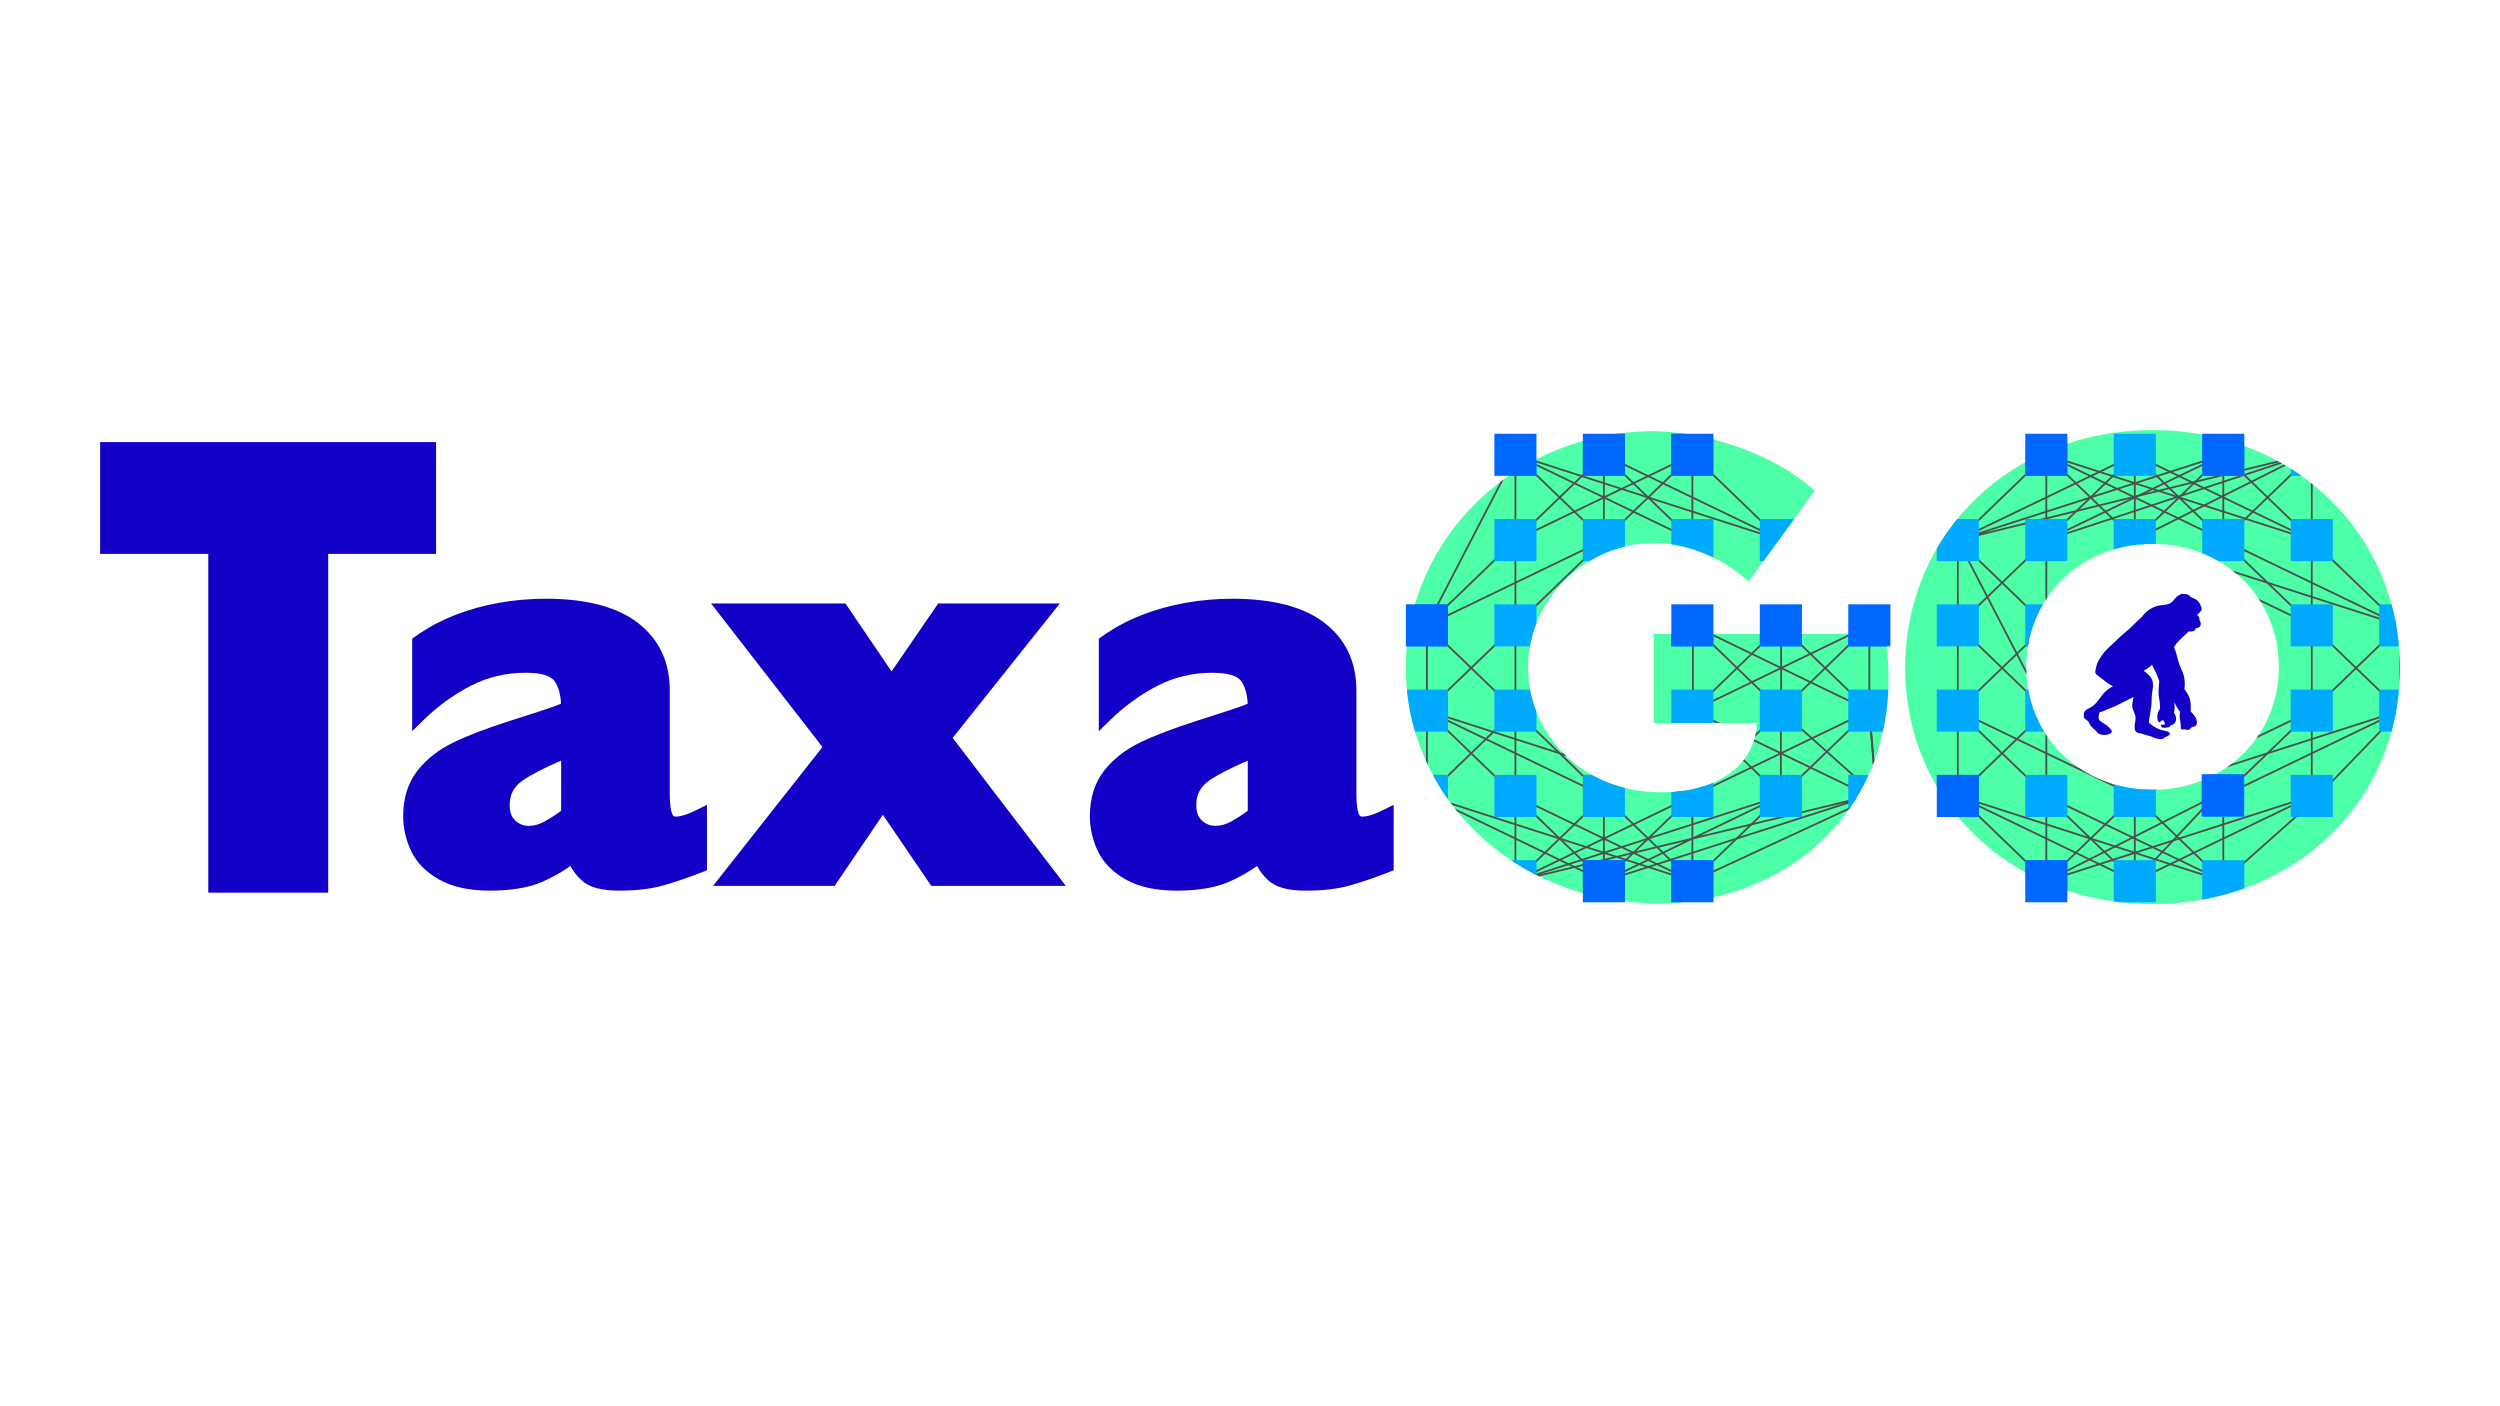 <?xml version="1.0" encoding="UTF-8"?>
<svg id="Layer_1" data-name="Layer 1" xmlns="http://www.w3.org/2000/svg" xmlns:xlink="http://www.w3.org/1999/xlink" viewBox="0 0 1366 768">
  <defs>
    <style>
      .cls-1 {
        clip-path: url(#clippath-1);
      }

      .cls-1, .cls-2, .cls-3, .cls-4 {
        fill: none;
      }

      .cls-5 {
        fill: #0af;
      }

      .cls-6 {
        fill: #0068ff;
      }

      .cls-7 {
        fill: #1300c6;
      }

      .cls-8 {
        fill: #4dffa6;
      }

      .cls-2, .cls-4 {
        stroke: #4d4d4d;
        stroke-miterlimit: 10;
      }

      .cls-3 {
        clip-path: url(#clippath);
      }

      .cls-4 {
        stroke-width: 1px;
      }
    </style>
    <clipPath id="clippath">
      <path class="cls-8" d="m1031.91,370.3c0,74.83-56.5,123.24-126.45,123.24-78.19,0-137.29-58.34-137.29-128.58s59.25-129.35,135.61-129.35c31.31.46,67.5,13.74,87.81,32.53l-36.19,49.63c-13.74-12.83-33.44-21.07-51.62-21.07-36.65,0-68.87,30.08-68.87,68.11,0,34.51,27.64,68.11,73.15,68.11,29.78,0,51.01-14.36,51.92-37.87h-56.35v-48.72h126.29c1.22,8.25,1.99,16.19,1.99,23.98Z"/>
    </clipPath>
    <clipPath id="clippath-1">
      <path class="cls-8" d="m1040.99,364.96c0-73.91,58.64-129.96,135.15-129.96s135.15,56.05,135.15,129.96-58.64,129.04-135.3,129.04-135-55.74-135-129.04Zm204.18-.46c0-38.03-29.93-67.35-69.03-67.35s-69.02,29.32-69.02,67.35,29.93,67.04,69.02,67.04,69.03-29.17,69.03-67.04Z"/>
    </clipPath>
  </defs>
  <path class="cls-7" d="m238.27,302.65h-58.95v185.09h-65.51v-185.09h-59.1v-61.09h183.56v61.09Z"/>
  <path class="cls-7" d="m380.95,442.41c-6.27,3.14-9.78,3.79-11.62,3.79-1.01,0-1.59-.24-2.11-1.59-.58-1.52-1.27-4.61-1.27-10.73v-56.72c0-15.57-5.9-27.99-17.54-36.92-11.34-8.69-28.24-13.1-50.23-13.1-8.55,0-17.11.75-25.46,2.22-8.37,1.48-16.52,3.75-24.23,6.76-7.76,3.04-15.07,6.99-21.73,11.77l-1.54,1.11v50.5l6.27-6.12c7.78-7.6,16.47-13.89,25.81-18.7,9.15-4.71,19.21-7.09,29.91-7.09,8.2,0,13.64,1.56,15.75,4.51,2.12,2.97,3.32,7.11,3.59,12.33-1.14.54-2.24,1-3.3,1.39-1.77.65-4.52,1.58-8.16,2.77-3.7,1.2-9.15,2.96-16.36,5.26-12.81,4.08-23.27,8.08-31.09,11.89-8.18,3.99-14.81,9.22-19.7,15.57-5.06,6.55-7.63,14.86-7.63,24.7,0,6.49,1.45,12.87,4.32,18.96,2.97,6.31,8.14,11.58,15.39,15.65,7.12,4,16.44,6.03,27.71,6.03s21.03-1.58,28.3-4.7c5.58-2.4,10.83-5.34,15.64-8.78,1.6,3,3.69,5.67,6.27,7.99,4.11,3.7,10.77,5.49,20.37,5.49s17.49-.97,24.24-2.88c6.53-1.85,13.74-4.32,21.41-7.33l2.34-.92v-35.77l-5.35,2.67Zm-74.34-26.8v27.39c-3.01,2.22-5.99,4.15-8.87,5.77-2.98,1.67-5.85,2.48-8.8,2.48s-5.24-.96-7.39-2.93c-2.06-1.88-3.06-4.67-3.06-8.53,0-5.6,2.27-9.93,6.95-13.21,4.62-3.25,11.73-6.94,21.17-10.97Z"/>
  <polygon class="cls-7" points="520.54 403.19 579.08 329.75 512.61 329.75 487.15 366.86 461.96 329.75 388.53 329.75 449.4 408.18 389.61 484.04 456.05 484.04 482.38 445.21 508.85 484.04 582.35 484.04 520.54 403.19"/>
  <path class="cls-7" d="m756.12,442.41c-6.27,3.14-9.78,3.8-11.62,3.8-1.01,0-1.59-.24-2.1-1.59-.58-1.52-1.27-4.61-1.27-10.73v-56.72c0-15.57-5.9-27.99-17.54-36.92-11.34-8.69-28.24-13.1-50.23-13.1-8.55,0-17.11.75-25.46,2.22-8.37,1.48-16.52,3.75-24.23,6.76-7.76,3.04-15.07,6.99-21.73,11.77l-1.54,1.11v50.5l6.27-6.12c7.78-7.6,16.47-13.89,25.81-18.7,9.15-4.71,19.21-7.09,29.91-7.09,8.2,0,13.65,1.56,15.76,4.51,2.12,2.97,3.32,7.11,3.59,12.33-1.14.54-2.24,1-3.3,1.39-1.78.66-4.53,1.59-8.16,2.77-3.7,1.2-9.15,2.96-16.36,5.26-12.81,4.08-23.27,8.08-31.09,11.89-8.18,3.99-14.81,9.22-19.7,15.57-5.06,6.55-7.63,14.86-7.63,24.7,0,6.49,1.45,12.87,4.32,18.96,2.97,6.31,8.14,11.58,15.39,15.65,7.12,4,16.44,6.03,27.71,6.03s21.03-1.58,28.3-4.7c5.58-2.4,10.83-5.34,15.64-8.78,1.6,3,3.69,5.67,6.27,7.99,4.11,3.7,10.77,5.49,20.37,5.49s17.49-.97,24.24-2.88c6.53-1.85,13.73-4.32,21.41-7.33l2.35-.92v-35.77l-5.35,2.67Zm-74.34-26.8v27.39c-3.01,2.22-5.99,4.15-8.87,5.77-2.98,1.67-5.85,2.48-8.8,2.48s-5.24-.96-7.39-2.93c-2.06-1.88-3.06-4.67-3.06-8.53,0-5.6,2.27-9.93,6.95-13.21,4.63-3.25,11.73-6.94,21.17-10.97Z"/>
  <g>
    <path class="cls-8" d="m1031.91,370.3c0,74.83-56.5,123.24-126.45,123.24-78.19,0-137.29-58.34-137.29-128.58s59.25-129.35,135.61-129.35c31.31.46,67.5,13.74,87.81,32.53l-36.19,49.63c-13.74-12.83-33.44-21.07-51.62-21.07-36.65,0-68.87,30.08-68.87,68.11,0,34.51,27.64,68.11,73.15,68.11,29.78,0,51.01-14.36,51.92-37.87h-56.35v-48.72h126.29c1.22,8.25,1.99,16.19,1.99,23.98Z"/>
    <g class="cls-3">
      <g>
        <g>
          <polyline class="cls-2" points="828.02 248.5 876.37 295.1 876.37 248.5"/>
          <polyline class="cls-2" points="973.06 434.9 924.72 388.3 1021.41 434.9"/>
          <polyline class="cls-2" points="828.02 388.3 779.67 434.9 779.67 388.3 828.02 434.9 828.02 388.3 876.37 434.9 779.67 388.3 924.72 434.9"/>
          <polygon class="cls-4" points="925 388.3 973.21 341.7 973.21 388.3 1021.41 341.7 1021.41 388.3 925 341.7 925 388.3"/>
          <line class="cls-4" x1="973.21" y1="388.3" x2="925" y2="341.7"/>
          <line class="cls-4" x1="925" y1="388.3" x2="1021.41" y2="341.7"/>
          <line class="cls-2" x1="924.72" y1="481.5" x2="973.06" y2="434.9"/>
          <polyline class="cls-2" points="924.72 434.9 924.72 481.5 876.37 434.9 828.02 481.5 924.72 434.9 876.37 481.5 828.02 434.9 828.02 481.5 779.67 434.9 876.37 481.5 876.37 434.9"/>
          <polyline class="cls-2" points="973.06 341.7 1021.41 388.3 1025.23 434.9 973.06 388.3 973.06 434.9"/>
          <polyline class="cls-2" points="973.06 295.1 828.02 248.5 924.72 295.1"/>
          <polyline class="cls-2" points="779.67 341.7 876.37 295.1 828.02 341.7 828.02 388.3 779.67 341.7 779.67 388.3 828.02 341.7 828.02 295.1 779.67 341.7 828.02 248.5 828.02 295.1 876.37 248.5 924.72 295.1 924.72 248.5 973.06 295.1 876.37 248.5"/>
          <polyline class="cls-2" points="876.37 295.1 924.72 248.5 828.02 295.1"/>
          <polyline class="cls-2" points="779.67 434.9 924.72 481.5 828.02 434.9"/>
          <line class="cls-2" x1="1025.23" y1="434.9" x2="924.72" y2="481.5"/>
          <polygon class="cls-2" points="828.02 481.5 973.06 434.9 876.37 481.5 1021.41 434.9 828.02 481.5"/>
          <polyline class="cls-2" points="1025.23 434.9 1021.41 388.3 973.06 434.9"/>
          <polyline class="cls-2" points="973.06 388.3 924.72 434.9 1021.41 388.3"/>
        </g>
        <g>
          <rect class="cls-5" x="913.22" y="237" width="23" height="23"/>
          <rect class="cls-5" x="864.87" y="237" width="23" height="23"/>
          <rect class="cls-5" x="816.52" y="237" width="23" height="23"/>
          <rect class="cls-5" x="961.56" y="283.6" width="23" height="23"/>
          <rect class="cls-5" x="913.22" y="283.6" width="23" height="23"/>
          <rect class="cls-5" x="864.87" y="283.6" width="23" height="23"/>
          <rect class="cls-5" x="816.52" y="283.6" width="23" height="23"/>
          <rect class="cls-5" x="1009.91" y="330.2" width="23" height="23"/>
          <rect class="cls-5" x="961.56" y="330.2" width="23" height="23"/>
          <rect class="cls-5" x="913.22" y="330.2" width="23" height="23"/>
          <rect class="cls-5" x="816.52" y="330.2" width="23" height="23"/>
          <rect class="cls-5" x="768.17" y="330.2" width="23" height="23"/>
          <rect class="cls-5" x="1009.91" y="376.8" width="23" height="23"/>
          <rect class="cls-5" x="961.56" y="376.8" width="23" height="23"/>
          <rect class="cls-5" x="913.22" y="376.8" width="23" height="23"/>
          <rect class="cls-5" x="816.52" y="376.8" width="23" height="23"/>
          <rect class="cls-5" x="768.17" y="376.8" width="23" height="23"/>
          <rect class="cls-5" x="1009.91" y="423.4" width="23" height="23"/>
          <rect class="cls-5" x="961.56" y="423.4" width="23" height="23"/>
          <rect class="cls-5" x="913.22" y="423.4" width="23" height="23"/>
          <rect class="cls-5" x="864.87" y="423.4" width="23" height="23"/>
          <rect class="cls-5" x="816.52" y="423.4" width="23" height="23"/>
          <rect class="cls-5" x="768.17" y="423.4" width="23" height="23"/>
          <rect class="cls-5" x="913.22" y="470" width="23" height="23"/>
          <rect class="cls-5" x="864.87" y="470" width="23" height="23"/>
          <rect class="cls-5" x="816.52" y="470" width="23" height="23"/>
        </g>
      </g>
    </g>
  </g>
  <g>
    <path class="cls-8" d="m1040.99,364.96c0-73.91,58.64-129.96,135.15-129.96s135.15,56.05,135.15,129.96-58.64,129.04-135.3,129.04-135-55.74-135-129.04Zm204.18-.46c0-38.03-29.93-67.35-69.03-67.35s-69.02,29.32-69.02,67.35,29.93,67.04,69.02,67.04,69.03-29.17,69.03-67.04Z"/>
    <g class="cls-1">
      <g>
        <g>
          <polygon class="cls-2" points="1118.11 295.1 1118.11 248.5 1069.76 295.1 1166.46 248.5 1118.11 295.1"/>
          <polygon class="cls-2" points="1214.8 295.1 1118.11 248.5 1166.46 295.1 1166.46 248.5 1214.8 295.1"/>
          <polyline class="cls-2" points="1166.46 248.5 1263.15 295.1 1118.11 248.5"/>
          <polygon class="cls-2" points="1263.15 295.1 1263.15 248.5 1214.8 295.1 1214.8 248.5 1263.15 295.1"/>
          <polygon class="cls-2" points="1118.11 295.1 1259.66 248.5 1166.46 295.1 1214.8 248.5 1118.11 295.1"/>
          <polyline class="cls-2" points="1259.66 248.5 1069.76 295.1 1214.8 248.5"/>
          <polygon class="cls-2" points="1069.76 341.7 1118.11 295.1 1118.11 341.7 1069.76 295.1 1069.76 341.7"/>
          <polygon class="cls-2" points="1311.5 341.7 1214.8 295.1 1263.15 341.7 1263.15 295.1 1311.5 341.7"/>
          <polygon class="cls-2" points="1311.5 388.3 1311.5 341.7 1263.15 388.3 1263.15 341.7 1311.5 388.3"/>
          <polyline class="cls-2" points="1311.5 388.3 1166.46 434.9 1263.15 388.3"/>
          <polyline class="cls-2" points="1263.15 341.7 1166.46 295.1 1311.5 341.7"/>
          <polyline class="cls-2" points="1069.76 295.1 1118.11 388.3 1069.76 341.7 1069.76 388.3 1118.11 341.7"/>
          <polygon class="cls-2" points="1118.11 388.3 1069.76 434.9 1069.76 388.3 1118.11 434.9 1118.11 388.3"/>
          <polyline class="cls-2" points="1069.76 388.3 1166.46 434.9 1118.11 481.5 1263.15 434.9"/>
          <polygon class="cls-2" points="1263.15 434.9 1263.15 388.3 1214.8 434.9 1311.5 388.3 1263.15 438.5 1214.8 481.5 1166.46 434.9 1166.46 481.5 1263.15 434.9"/>
          <polyline class="cls-2" points="1214.8 434.9 1214.8 481.5 1118.11 434.9"/>
          <polygon class="cls-2" points="1166.46 481.5 1210.25 434.9 1118.11 481.5 1118.11 434.9 1166.46 481.5"/>
          <polyline class="cls-2" points="1118.11 481.5 1069.76 434.9 1166.46 481.5"/>
          <line class="cls-2" x1="1214.8" y1="481.5" x2="1069.76" y2="434.9"/>
        </g>
        <g>
          <rect class="cls-5" x="1251.65" y="237" width="23" height="23"/>
          <rect class="cls-5" x="1203.3" y="237" width="23" height="23"/>
          <rect class="cls-5" x="1154.96" y="237" width="23" height="23"/>
          <rect class="cls-5" x="1106.61" y="237" width="23" height="23"/>
          <rect class="cls-5" x="1251.65" y="283.6" width="23" height="23"/>
          <rect class="cls-5" x="1203.3" y="283.6" width="23" height="23"/>
          <rect class="cls-5" x="1154.96" y="283.6" width="23" height="23"/>
          <rect class="cls-5" x="1106.61" y="283.6" width="23" height="23"/>
          <rect class="cls-5" x="1058.26" y="283.6" width="23" height="23"/>
          <rect class="cls-5" x="1251.65" y="330.2" width="23" height="23"/>
          <rect class="cls-5" x="1106.61" y="330.2" width="23" height="23"/>
          <rect class="cls-5" x="1058.26" y="330.2" width="23" height="23"/>
          <rect class="cls-5" x="1300" y="330.2" width="23" height="23"/>
          <rect class="cls-5" x="1251.65" y="376.8" width="23" height="23"/>
          <rect class="cls-5" x="1106.61" y="376.8" width="23" height="23"/>
          <rect class="cls-5" x="1058.26" y="376.8" width="23" height="23"/>
          <rect class="cls-5" x="1300" y="376.8" width="23" height="23"/>
          <rect class="cls-5" x="1251.65" y="423.4" width="23" height="23"/>
          <rect class="cls-5" x="1203.3" y="423.4" width="23" height="23"/>
          <rect class="cls-5" x="1154.96" y="423.4" width="23" height="23"/>
          <rect class="cls-5" x="1106.61" y="423.4" width="23" height="23"/>
          <rect class="cls-5" x="1058.26" y="423.4" width="23" height="23"/>
          <rect class="cls-5" x="1203.3" y="470" width="23" height="23"/>
          <rect class="cls-5" x="1154.96" y="470" width="23" height="23"/>
          <rect class="cls-5" x="1106.61" y="470" width="23" height="23"/>
        </g>
      </g>
    </g>
  </g>
  <g>
    <rect class="cls-6" x="913.22" y="237" width="23" height="23"/>
    <rect class="cls-6" x="864.87" y="237" width="23" height="23"/>
    <rect class="cls-6" x="816.52" y="237" width="23" height="23"/>
    <rect class="cls-6" x="1009.91" y="330.2" width="23" height="23"/>
    <rect class="cls-6" x="961.56" y="330.2" width="23" height="23"/>
    <rect class="cls-6" x="913.22" y="330.2" width="23" height="23"/>
    <rect class="cls-6" x="768.17" y="330.2" width="23" height="23"/>
    <rect class="cls-6" x="913.22" y="470" width="23" height="23"/>
    <rect class="cls-6" x="864.87" y="470" width="23" height="23"/>
  </g>
  <g>
    <rect class="cls-6" x="1203.3" y="237" width="23" height="23"/>
    <rect class="cls-6" x="1106.61" y="237" width="23" height="23"/>
    <rect class="cls-6" x="1058.26" y="423.4" width="23" height="23"/>
    <rect class="cls-6" x="1203" y="423" width="23" height="23"/>
    <rect class="cls-6" x="1106.61" y="470" width="23" height="23"/>
  </g>
  <path class="cls-7" d="m1202.58,333.89c.61-.61.51-1.66.16-2.36-.69-1.38-.93-2.33-2.04-3.39-.96-.92-2.64-1.29-3.77-2.04.04,0-.19-.3-.36-.38-.34-.34-.7-.62-1.08-.79-.88-.41-3.51-.47-3.54-.45-.8.4-2.36,1.37-2.48,1.4-.12.17-.26.33-.4.48,0,0-1.11,1.32-1.97,2.25-1.59,1.71-4.42,1.89-6.57,2.14-4.31.5-7.9,3.09-10.4,6.53-2.09,1.73-3.98,3.79-5.65,5.37-2.45,2.31-5.17,4.31-7.55,6.74-2.54,2.59-5.65,4.87-7.8,7.81-1.8,2.47-3.21,4.43-3.82,7.49-.33,1.66-1.05,2.99.49,4.13,2.46,1.81,4.74,3.82,7.35,5.44.39.24.85.47,1.35.69-1.3.67-2.52,1.54-3.58,2.42-3.09,2.55-4.47,6.41-7.76,8.66-1.59,1.09-4.63,1.74-4.56,4.27.02.7-.14,1.72.44,2.27.65.62,1.6,1.13,2.12,1.82.39.52.6,1.21.93,1.77.64,1.09,1.84,1.9,2.72,2.78.78.78,1.55,2,2.69,2.31,1.91.51,4.35.53,6.03-.75,1.31-.99-1.27-3.17-1.87-3.71-1.21-1.09-2.83-1.82-4.1-2.85-1.36-1.09-.9-3.08-.29-4.92.22,0,.43,0,.63-.03,1.09-.14,2.32-.89,3.29-1.3,2.03-.85,4.14-1.53,6.08-2.57,2.76-1.49,5.67-2.8,8.47-4.28-.25,1.29-.42,2.57-.64,3.63-.6,2.98,1.8,5.09,1.79,7.97,0,1.89-1.31,5.66.13,7.24.81.9,1.63.9,2.8,1.11,1.31.24,2.53.82,3.82,1.1,2.58.56,4.99,2.32,7.72,1.94.68-.09,1.62-1.01,2.3-1.29.42-.17,1.82-.82,1.91-1.44.23-1.63-3.42-1.84-4.55-2.2-2.08-.68-3.89-1.65-5.64-2.97-.47-.36-.89-.76-1.29-1.19.07-1.22.34-2.48.49-3.2.37-1.8.5-3.62.83-5.42.21-1.14.23-2.24.23-3.39,0-2.26.25-4.31.62-6.54.38-2.3.12-4.69-1.41-6.5-.96-1.14-2.16-2.21-3.37-3.08-.06-.04-.12-.09-.18-.13,1.22-.57,2.38-1.32,3.57-2.35.34-.3.67-.62.99-.96.88,2.05,2.15,4,2.85,6.06.35,1.03.71,2.01,1.12,2.95-.16,2.02-.36,4.02-.41,6.05-.06,2.07.57,4.15.71,6.21.06.95.04,1.85.12,2.73-.8,1.36-1.47,2.47-1.48,4.31,0,1.11-.02,2.83,1.26,3.21.06.02.12,0,.17-.04.6-.59,1.61-2.42,2.59.39.17.49.27,1.04-.3.89-.43-.11-1.15-.04-1.58.12-.07.03-.1.07-.11.14-.16,1.52,1.29,1.55,2.4,1.43.62-.06,1.24-.13,1.85-.27.62-.14.74-1.03,1.28-1.15,3.33-.73,3.25-4.49,1.49-6.74.3-.9.39-1.84.39-3.01,0-.91-.14-1.81-.14-2.72.84,1.89,1.92,3.69,3.15,5.28-.1.48-.18.97-.23,1.47-.19,2.06.6,4.17.59,6.25,0,.71-.12,1.67.77,1.92.21.06.71-.08.95-.13.78-.15,1.68.47,2.47.23.79-.24.59-.11,1.15-.74,1.15-1.29.8-.56,1.99-1.01,1.1-.42,1.37-.96,1.45-2.13.14-2.22-1.59-4.44-3.34-6.07-.03-2.97.13-6.23-1.16-8.61-.69-1.28-1.35-2.46-2.27-3.52.43-3.68.08-7.52-1.56-10.69-1.41-2.72-2.12-5.99-2.92-8.93-.3-1.11-.74-2.3-1.21-3.35.37-.71.78-1.39,1.26-2.01,1.09-1.4,2.48-2.53,3.69-3.82.85-.91,2.06-1.83,3.07-2.85.66.08,1.31.06,2.04,0,.93-.08,1.6-.87,1.85-1.75,1.2.02,2.5-.72,2.66-2.04.09-.73-.19-1.87-.77-2.58.12-.26.18-.55.1-.81-.22-.75-.75-1.34-1.24-1.95.89-.67,1.21-1.22,2.01-2.02Z"/>
</svg>